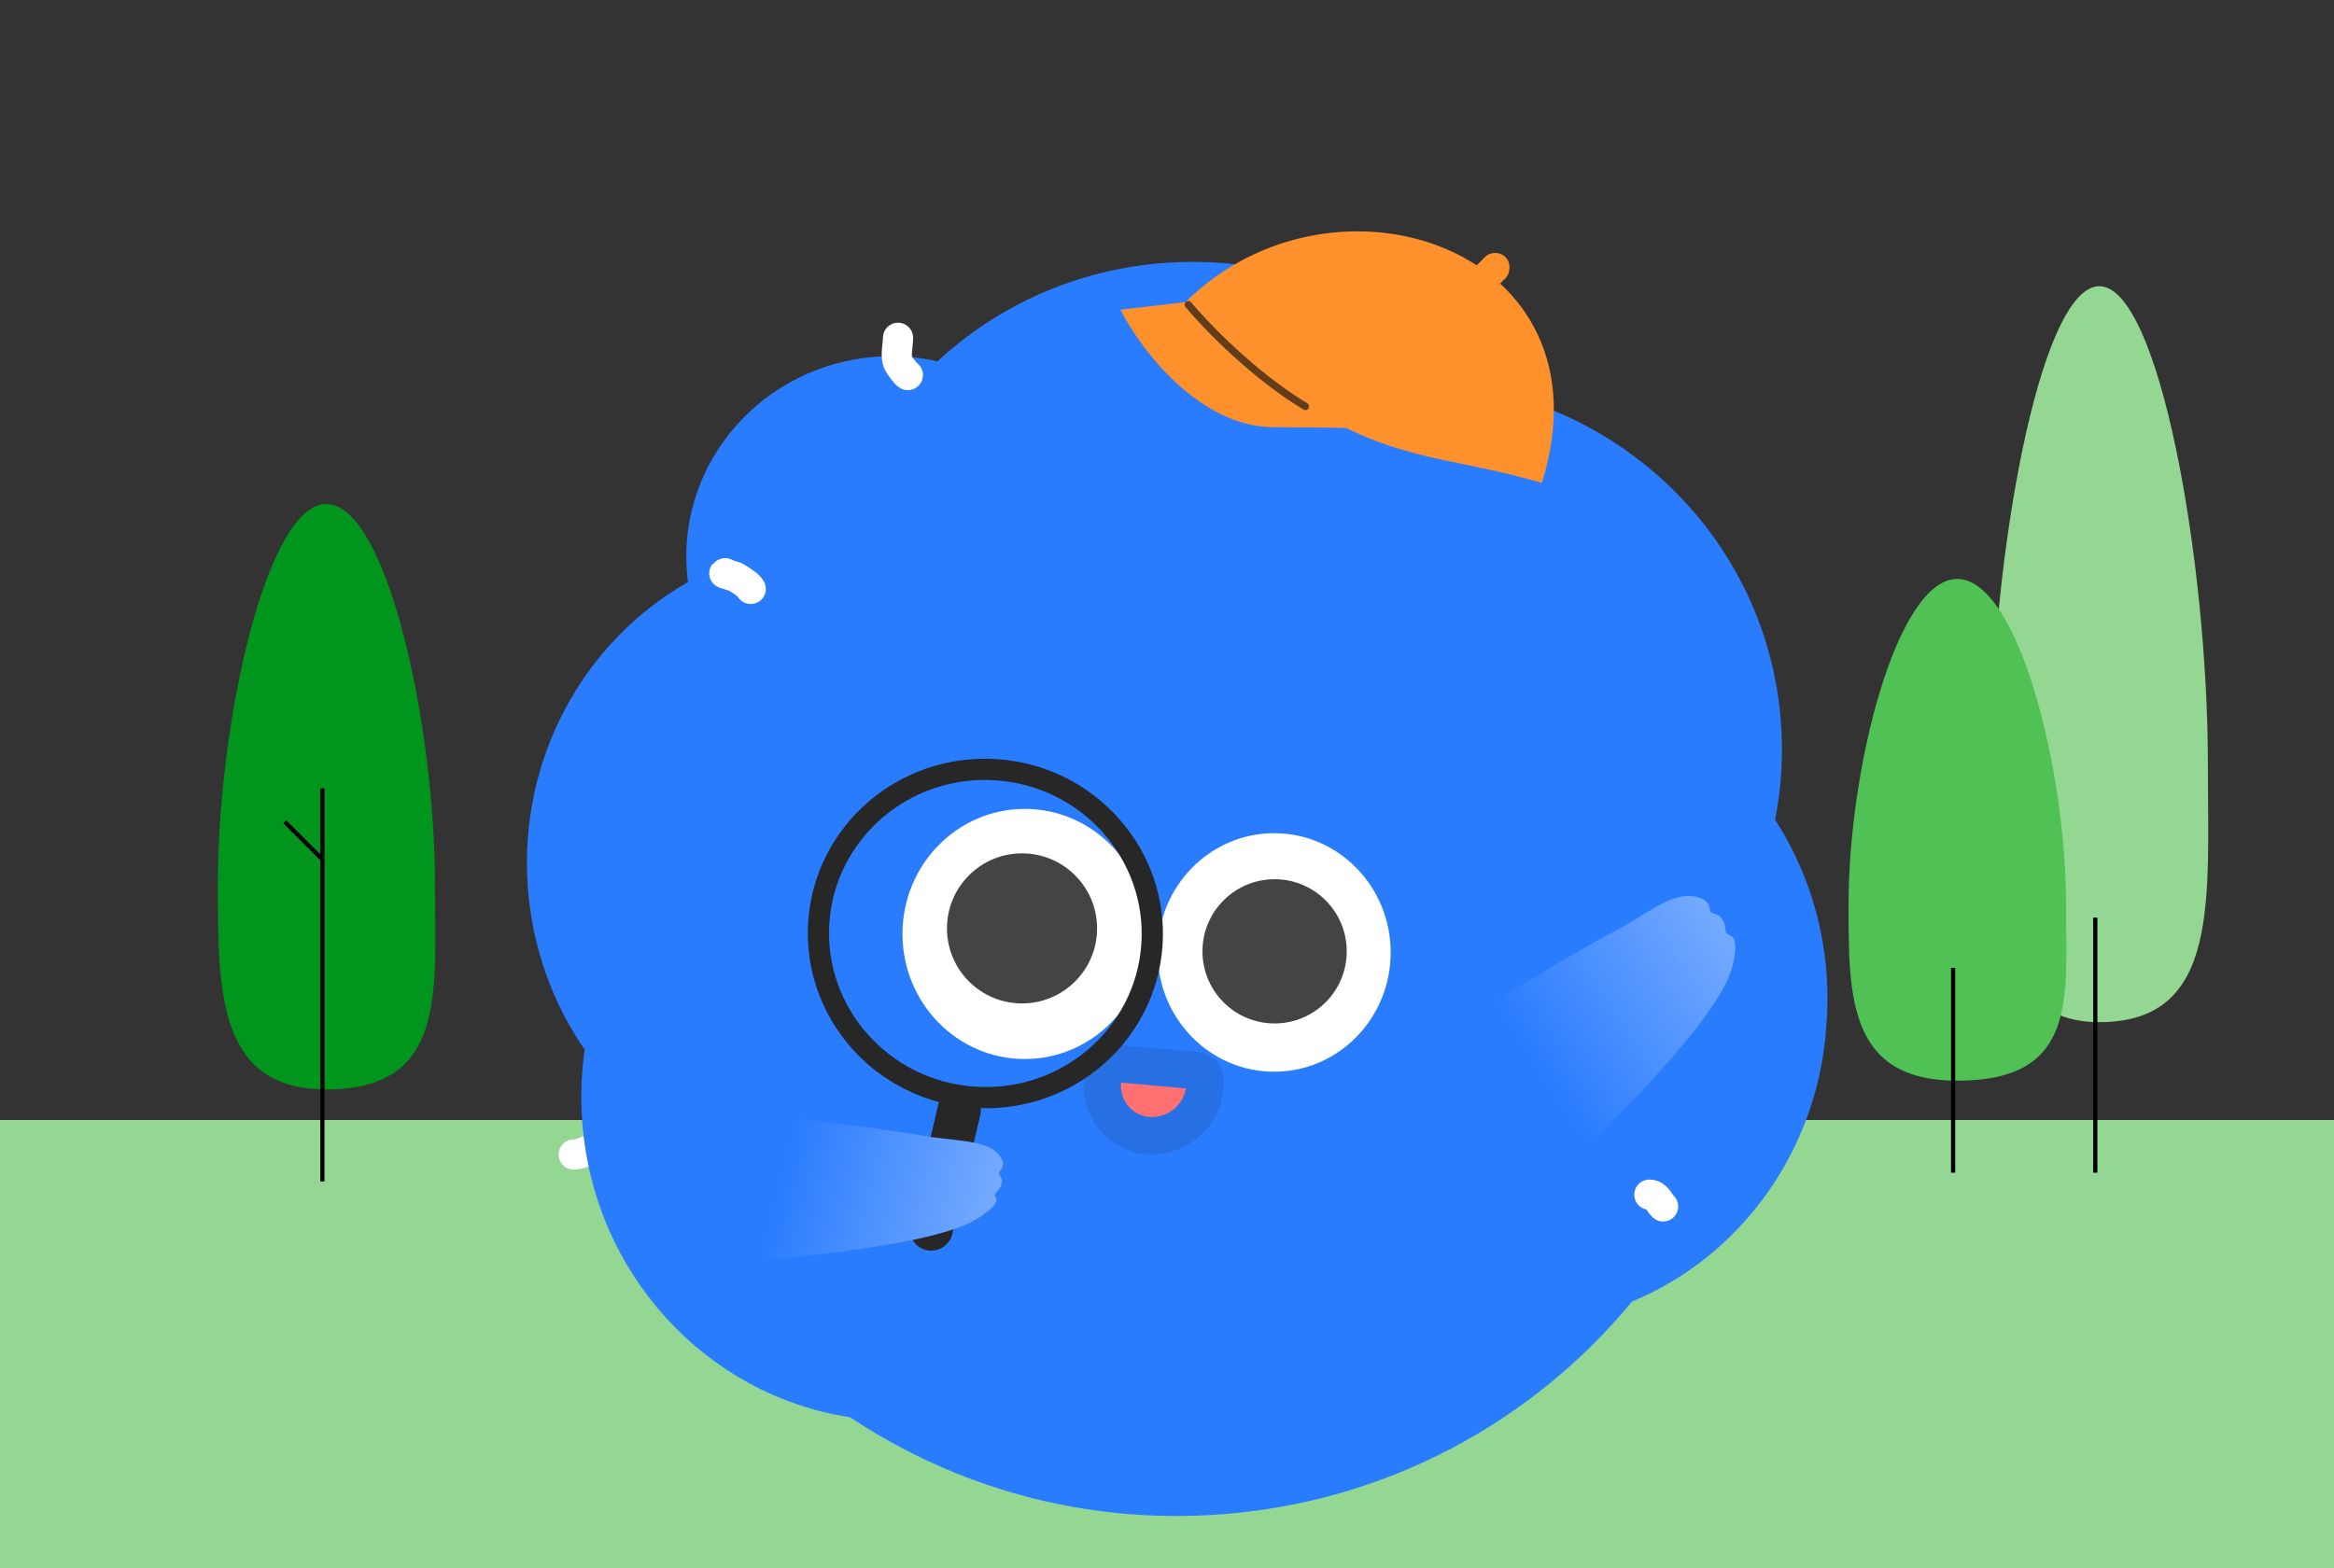 <svg width="375" height="252" viewBox="0 0 375 252" fill="none" xmlns="http://www.w3.org/2000/svg">
<rect x="0" y="0" width="375" height="252" fill="#333333" stroke="none"/>
<g clip-path="url(#clip0_953_7490)">
<rect x="-15" y="180" width="390" height="425" fill="#94D793"/>
<path d="M354.737 122.878C354.737 144.562 356.75 164.275 337.294 164.275C319.852 164.275 319.852 144.562 319.852 122.878C319.852 90.218 327.661 46 337.294 46C346.928 46 354.737 90.218 354.737 122.878Z" fill="#94D793"/>
<path d="M336.648 147.474V188.467" stroke="black" stroke-width="0.672"/>
<path d="M331.945 145.458C331.945 160.242 333.961 173.683 314.472 173.683C297 173.683 297 160.242 297 145.458C297 123.19 304.823 93.041 314.472 93.041C324.122 93.041 331.945 123.19 331.945 145.458Z" fill="#50C154"/>
<path d="M313.805 155.538V188.467" stroke="black" stroke-width="0.672"/>
<path d="M69.886 142.153C69.886 159.402 71.898 175.082 52.443 175.082C35 175.082 35 159.402 35 142.153C35 116.173 42.809 81 52.443 81C62.076 81 69.886 116.173 69.886 142.153Z" fill="#00951D"/>
<path d="M51.798 126.697V189.867M51.798 138.122L45.75 132.073" stroke="black" stroke-width="0.672"/>
<path d="M92.172 185.549C93.648 185.549 94.514 184.603 95.955 184.603" stroke="white" stroke-width="4.851" stroke-linecap="round"/>
<path fill-rule="evenodd" clip-rule="evenodd" d="M262.218 209.175C279.65 201.947 291.977 185.012 293.406 165.269C293.661 162.424 293.69 159.518 293.475 156.572C292.803 147.384 289.84 138.928 285.206 131.752C286.195 126.734 286.536 121.506 286.146 116.165C284.121 88.463 263.063 66.642 236.521 62.26C224.595 48.786 206.623 40.825 187.145 42.249C172.945 43.287 160.264 49.143 150.621 58.076C147.464 57.358 144.141 57.089 140.735 57.338C122.661 58.659 109.057 74.056 110.349 91.728C110.394 92.341 110.456 92.948 110.535 93.55C93.92 102.991 83.286 121.786 84.806 142.579C85.518 152.325 88.809 161.248 93.938 168.692C93.399 172.429 93.253 176.286 93.54 180.214C95.345 204.905 113.697 224.318 136.579 227.766C153.499 239.043 174.16 244.986 196.011 243.388C222.885 241.424 246.321 228.437 262.218 209.175Z" fill="#2A7CFF"/>
<ellipse cx="164.652" cy="150.099" rx="19.652" ry="20.099" fill="white"/>
<ellipse cx="204.715" cy="153.073" rx="18.723" ry="19.168" fill="white"/>
<circle cx="164.208" cy="149.206" r="12.059" fill="#444444"/>
<circle cx="204.786" cy="152.893" r="11.59" fill="#444444"/>
<path d="M144.284 54.289C144.284 55.496 143.794 57.267 144.355 58.388C144.565 58.808 145.556 60.127 145.861 60.279" stroke="white" stroke-width="4.851" stroke-linecap="round"/>
<path d="M237.725 63.813C237.157 63.742 239.932 61.254 239.932 60.661" stroke="#B6B6B6" stroke-width="4.851" stroke-linecap="round"/>
<path d="M116.518 92.121C115.815 92.121 117.905 92.488 118.479 92.892C119.098 93.327 120.293 93.998 120.616 94.644" stroke="white" stroke-width="4.851" stroke-linecap="round"/>
<path d="M265 192C266.179 192 266.486 193.17 267.207 193.892" stroke="white" stroke-width="4.851" stroke-linecap="round"/>
<path d="M192.254 172.061L179.078 170.876C178.231 170.8 177.471 171.396 177.343 172.236L177.179 173.314C176.693 176.508 178.173 179.682 180.932 181.364C183.035 182.645 185.609 182.889 187.915 182.025L188.122 181.947C191.481 180.688 193.683 177.45 193.619 173.864L193.613 173.521C193.599 172.758 193.013 172.129 192.254 172.061Z" fill="#FF7171" stroke="#2770E4" stroke-width="6.013" stroke-linecap="round"/>
<path d="M160.118 123.709C174.923 124.722 186.071 137.347 185.079 151.857C184.086 166.366 171.322 177.355 156.517 176.342C141.712 175.33 130.564 162.704 131.556 148.195C132.549 133.686 145.313 122.696 160.118 123.709Z" stroke="#272727" stroke-width="3.412" stroke-linejoin="round"/>
<path d="M149.617 197.513L154.106 178.454" stroke="#272727" stroke-width="6.965" stroke-linecap="round" stroke-linejoin="round"/>
<path d="M265.693 173.262C257.023 182.762 251.994 187.343 248.372 188.278L238.751 161.533C241.056 160.6 253.384 152.725 258.64 150.087C264.17 147.311 268.29 143.347 272.277 144.084C274.445 144.484 274.687 145.588 274.742 146.271C274.798 146.955 275.888 146.702 276.512 147.477C277.391 148.569 277.05 149.012 277.312 149.842C277.505 150.451 278.393 150.05 278.634 151.154C279.007 151.995 278.66 153.774 278.554 154.393C277.918 158.104 274.344 163.782 265.693 173.262Z" fill="url(#paint0_linear_953_7490)"/>
<path d="M136.497 200.966C124.392 202.609 117.997 202.962 114.982 201.694L126.642 179.482C128.789 180.072 142.209 181.366 147.447 182.382C152.957 183.45 158.338 183.024 160.47 185.56C161.628 186.938 161.045 187.774 160.622 188.244C160.198 188.713 161.086 189.113 160.976 189.936C160.82 191.094 160.297 191.203 159.911 191.873C159.628 192.365 160.483 192.566 159.9 193.402C159.579 194.137 158.153 195.104 157.667 195.448C154.751 197.512 148.576 199.326 136.497 200.966Z" fill="url(#paint1_linear_953_7490)"/>
<path d="M190.392 48.637C214.3 24.8 259.511 39.944 247.728 77.621C227.494 71.588 217.575 75.901 190.392 48.637Z" fill="#FF912C"/>
<rect x="240.227" y="39.666" width="4.738" height="7.108" rx="2.369" transform="rotate(45 240.227 39.666)" fill="#FF912C"/>
<path d="M180.02 49.779L190.493 48.538L227.737 69.115C225.085 68.972 216.765 68.68 204.703 68.662C192.641 68.645 183.222 56.066 180.02 49.779Z" fill="#FF912C"/>
<path d="M190.914 48.956C193.701 52.311 201.367 60.28 209.736 65.318" stroke="#633D1A" stroke-width="1.185" stroke-linecap="round"/>
</g>
<defs>
<linearGradient id="paint0_linear_953_7490" x1="291.747" y1="135.29" x2="243.612" y2="166.766" gradientUnits="userSpaceOnUse">
<stop stop-color="#9CC2FF"/>
<stop offset="1" stop-color="#2A7CFF"/>
</linearGradient>
<linearGradient id="paint1_linear_953_7490" x1="179.213" y1="189.952" x2="128.287" y2="177.4" gradientUnits="userSpaceOnUse">
<stop stop-color="#9CC2FF"/>
<stop offset="1" stop-color="#2A7CFF"/>
</linearGradient>
<clipPath id="clip0_953_7490">
<rect width="375" height="252" fill="white"/>
</clipPath>
</defs>
</svg>

